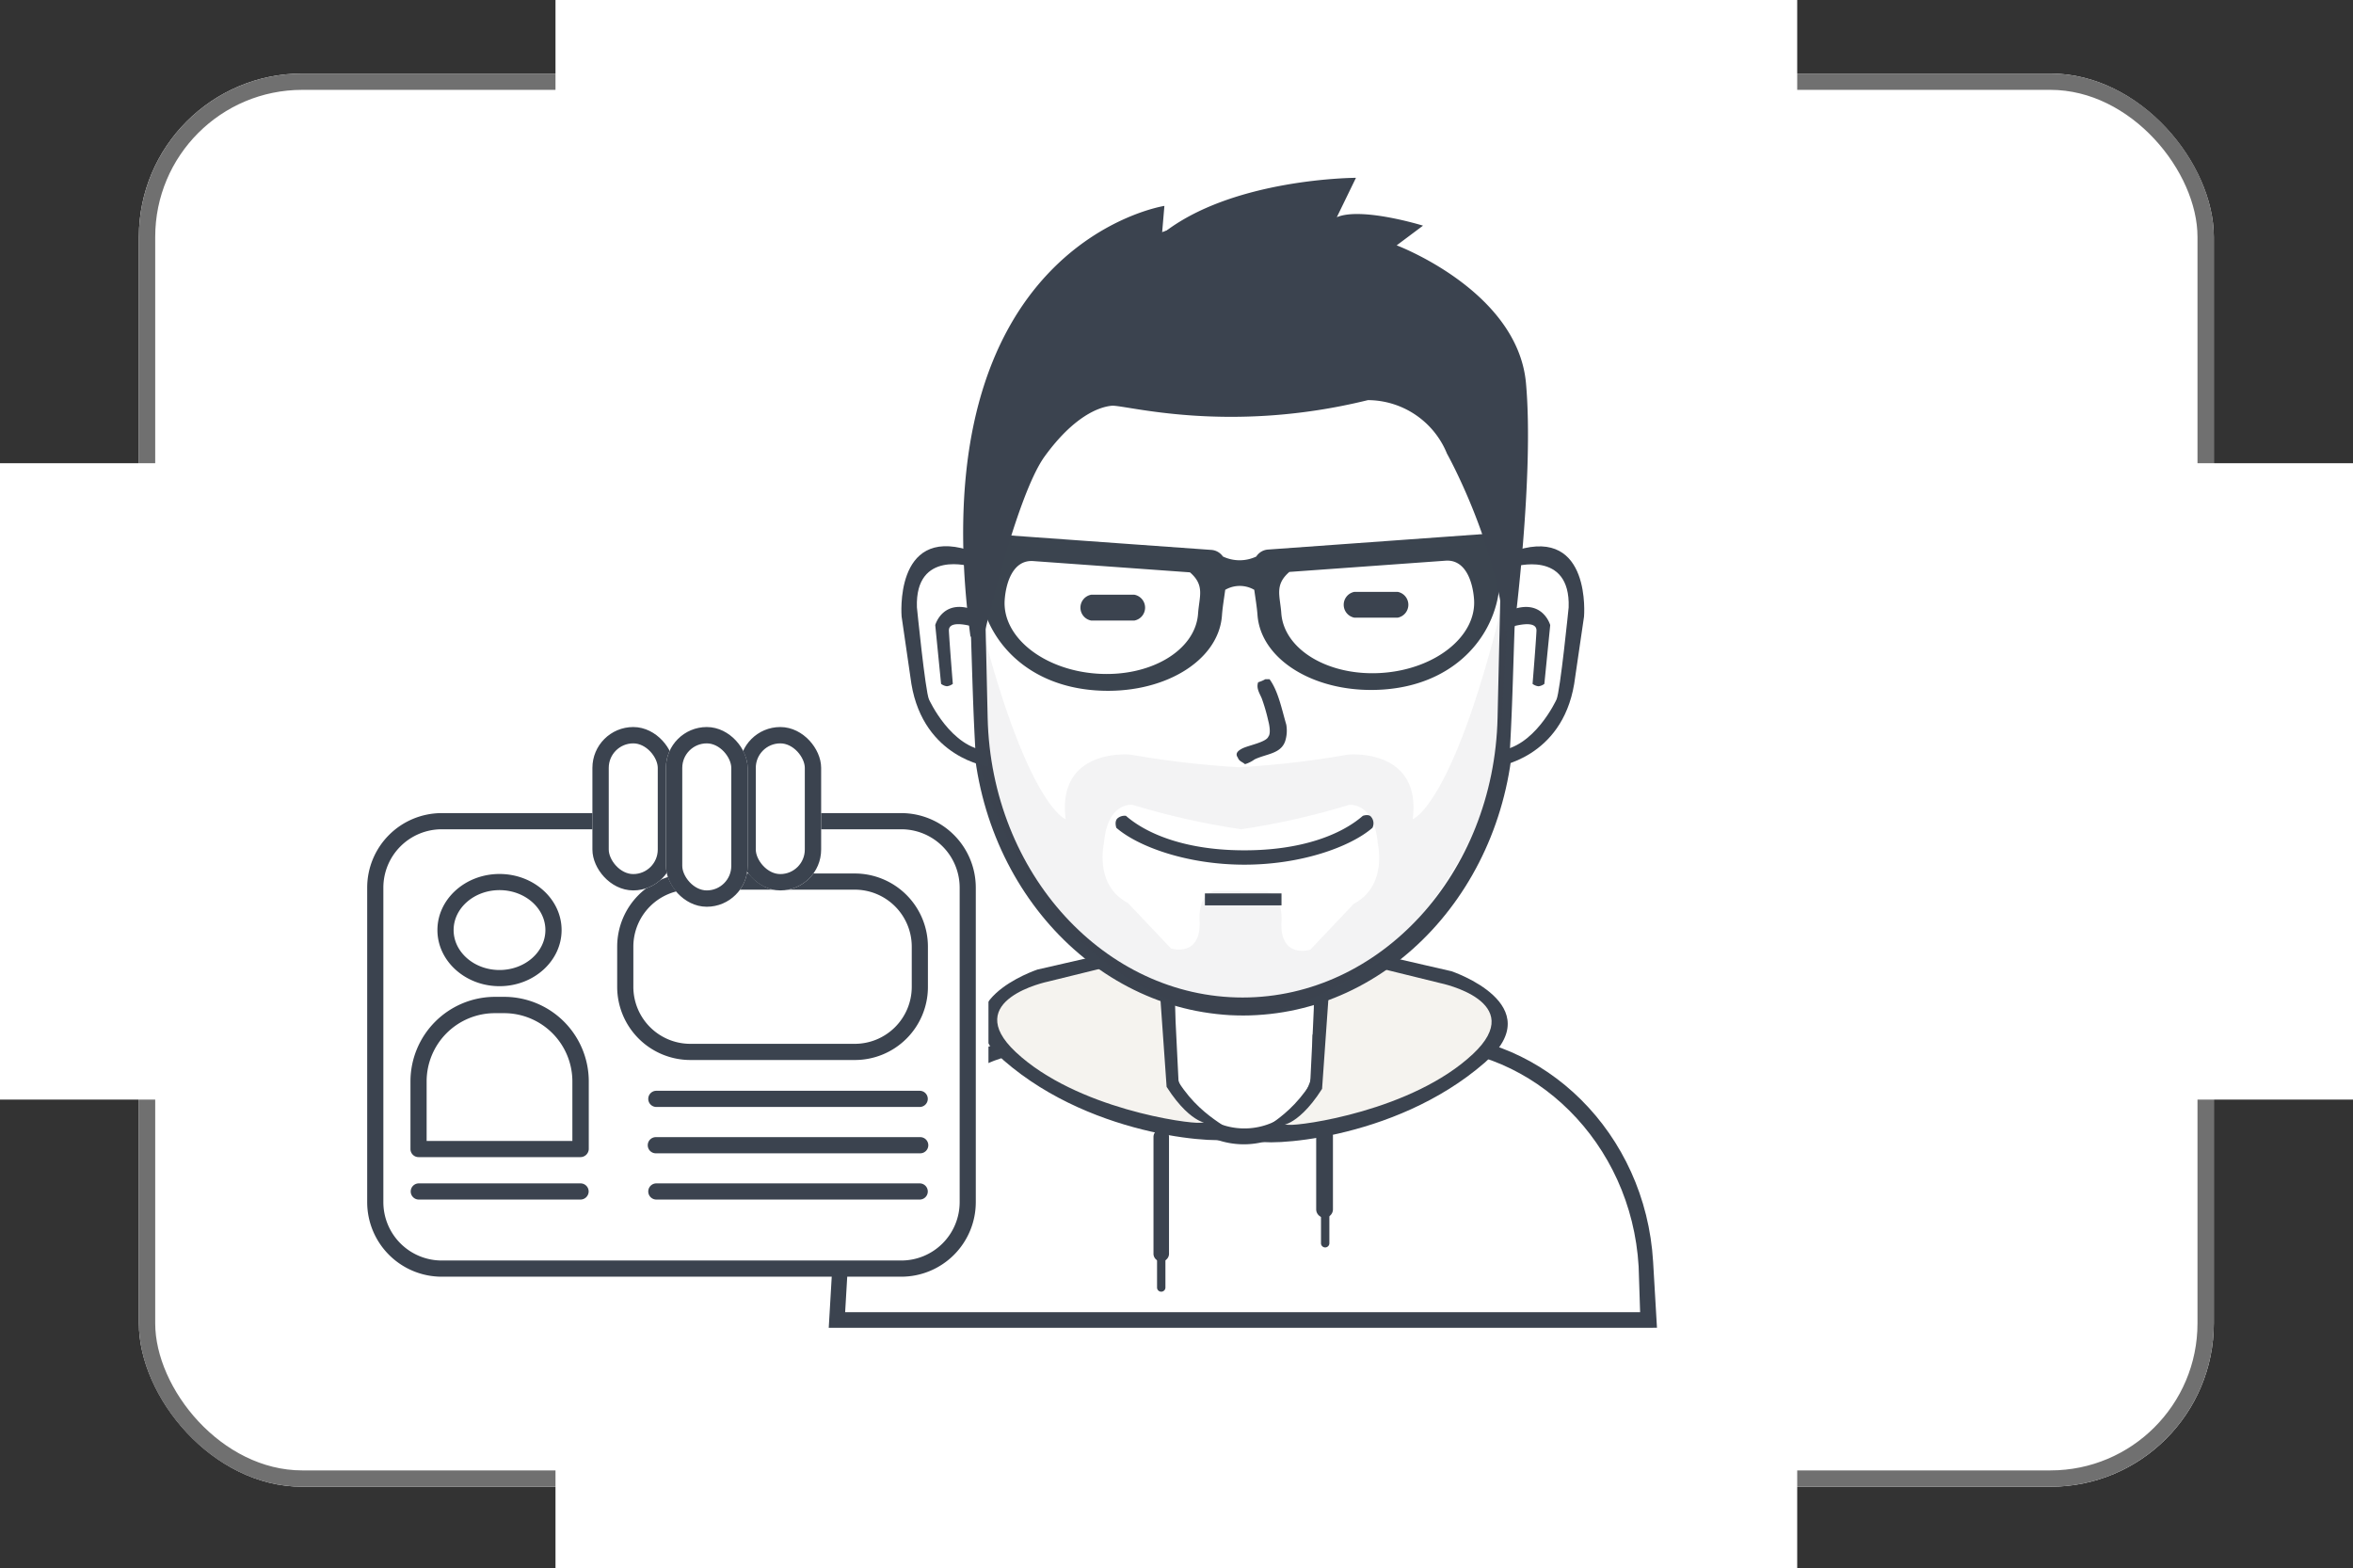 <svg xmlns="http://www.w3.org/2000/svg" width="288.036" height="192" viewBox="0 0 288.036 192">
    <rect x="0" y="0" width="288.036" height="192" fill="#333333" stroke="none"/>
    <g transform="translate(-127.482 -176)">
        <g transform="translate(127.482 176)">
            <g transform="translate(17 9)" fill="#fff" stroke="#707070" stroke-width="2">
                <rect width="254" height="173" rx="20" stroke="none" />
                <rect x="1" y="1" width="252" height="171" rx="19" fill="none" />
            </g>
            <rect width="152" height="192" transform="translate(68)" fill="#fff" />
            <rect width="77.902" height="288.036" transform="translate(288.036 56.705) rotate(90)" fill="#fff" />
        </g>
        <g transform="translate(228.93 197.765)">
            <path
                d="M110.76,426.592s-3.537-31.007,26.931-34.466h13.038V386.12s9.171,3.939,18.458.439l.293,5.567h15.235s26.531,2.649,24.926,34.466Z"
                transform="translate(-109.808 -286.361)" fill="#fff" />
            <path
                d="M207.806,436.943H108.228l.473-8.079c.923-15.774,13.351-27.811,27.573-27.811H147.1v1.611h-9.96c-13.707,0-25.685,11.587-26.575,26.77l-.328,5.6h97.314l-.182-5.6c-.89-15.183-12.868-26.77-26.575-26.77H167.459v-1.611h14.109c14.222,0,26.65,12.038,27.573,27.811l.473,8.079Z"
                transform="translate(-108.228 -296.167)" fill="#3b434f" />
            <path
                d="M228.6,383.035v9.035a8.5,8.5,0,0,0,16.993,0v-8.848q.74-.225,1.465-.489v9.4a10.035,10.035,0,1,1-20.069,0v-9.677Q227.783,382.768,228.6,383.035Z"
                transform="translate(-186.213 -283.953)" fill="#3b434f" />
            <path
                d="M224.952,434.76a.952.952,0,0,1,.952.952v14.356a.952.952,0,0,1-1.9,0V435.712A.952.952,0,0,1,224.952,434.76Z"
                transform="translate(-184.251 -318.301)" fill="#3b434f" />
            <path
                d="M283.052,434.333a1.025,1.025,0,0,1,1.025,1.025v8.936a1.025,1.025,0,0,1-2.051,0v-8.936A1.025,1.025,0,0,1,283.052,434.333Z"
                transform="translate(-222.356 -318.021)" fill="#3b434f" />
            <path
                d="M225.793,479.133a.513.513,0,0,1,.513.513v3.662a.513.513,0,0,1-1.025,0v-3.662A.513.513,0,0,1,225.793,479.133Z"
                transform="translate(-185.092 -347.44)" fill="#3b434f" />
            <path
                d="M284.246,463.347a.513.513,0,0,1,.513.513v3.662a.513.513,0,0,1-1.025,0v-3.662A.513.513,0,0,1,284.246,463.347Z"
                transform="translate(-223.476 -337.073)" fill="#3b434f" />
            <path
                d="M180.784,373.646l-9.278,2.13s-11.362,2.574-3.8,10.231,27,9.01,27,9.01-5.14-2.435-7.324-5.86l-.732-12.305Z"
                transform="translate(-145.579 -278.17)" fill="#f5f3ef" />
            <path
                d="M193.319,394.6c-.576.729-16.764.228-27.979-9.522-8.121-7.059,4.1-11.133,4.1-11.133l8.936-2.051,7.764,3.955.586,11.866C190,392.839,194.246,393.426,193.319,394.6Zm-8.057-6.3-.879-12.452-4.688-2.637-8.936,2.2s-10.824,2.219-3.955,8.643c7.412,6.932,21.125,8.792,22.559,8.643C190.851,392.54,188.531,393.425,185.262,388.3Z"
                transform="translate(-143.902 -277.019)" fill="#3b434f" fill-rule="evenodd" />
            <path
                d="M275.421,374.651l9.284,2.137s11.369,2.581,3.805,10.262-27.016,9.037-27.016,9.037,5.143-2.442,7.329-5.877l.733-12.342Z"
                transform="translate(-208.872 -278.83)" fill="#f5f3ef" />
            <path
                d="M260.393,395.24c.576.731,16.774.228,28-9.55,8.126-7.08-4.1-11.167-4.1-11.167l-8.941-2.057-7.768,3.967-.586,11.9C263.719,393.475,259.466,394.064,260.393,395.24Zm8.062-6.318.879-12.489,4.69-2.645,8.941,2.2s10.83,2.226,3.958,8.669c-7.417,6.953-21.137,8.819-22.573,8.669C262.863,393.175,265.184,394.063,268.455,388.923Z"
                transform="translate(-208.064 -277.395)" fill="#3b434f" fill-rule="evenodd" />
            <path
                d="M194.723,116.467c18.223,0,32.607,17.03,32.14,37.491l-.5,21.747c-.441,19.277-14.6,34.514-31.642,34.514s-31.2-15.237-31.642-34.514l-.5-21.747C162.116,133.5,176.5,116.467,194.723,116.467Z"
                transform="translate(-143.914 -109.289)" fill="#fff" />
            <path
                d="M225.245,149.081l-.521,22.631c-.462,20.06-15.3,35.917-33.156,35.917s-32.694-15.856-33.156-35.917l-.521-22.631c-.49-21.293,14.582-39.015,33.677-39.015S225.735,127.788,225.245,149.081Zm-33.75-36.671c-17.974,0-32.161,16.9-31.7,37.2l.49,21.577c.435,19.126,14.4,34.245,31.21,34.245s30.775-15.118,31.21-34.245l.49-21.577C223.656,129.307,209.469,112.41,191.495,112.41Z"
                transform="translate(-140.832 -105.086)" fill="#3b434f" fill-rule="evenodd" />
            <path
                d="M224.226,234.653l-1.465,24.024s-6.506,27.731-31.642,31.015v.041l-.146-.02-.147.02v-.041c-25.135-3.284-31.642-31.015-31.642-31.015l-1.465-24.024c6.523,28.952,12.012,30.763,12.012,30.763-1.111-8.779,7.91-7.91,7.91-7.91a113.778,113.778,0,0,0,13.331,1.545,113.778,113.778,0,0,0,13.331-1.545s9.021-.869,7.91,7.91C212.214,265.416,217.7,263.606,224.226,234.653Zm-16.289,33.74c-.426-5.164-3.541-4.726-3.541-4.726a90.824,90.824,0,0,1-13.277,2.994v-.034a90.281,90.281,0,0,1-13.184-2.969s-3.092-.434-3.516,4.688c0,0-1.242,5.132,2.93,7.324l5.274,5.567s3.6,1.142,3.516-3.223c0,0-.367-3.255,1.758-3.809h3.223v.1h3.245c2.14.558,1.77,3.84,1.77,3.84-.089,4.4,3.541,3.249,3.541,3.249l5.311-5.613C209.188,273.568,207.937,268.394,207.937,268.394Z"
                transform="translate(-140.728 -186.898)" fill="#3b434f" fill-rule="evenodd" opacity="0.059" />
            <path
                d="M241.949,324.35c-2.663,2.312-8.677,4.512-15.674,4.512s-13.012-2.2-15.674-4.512c0,0-.272-.75.127-1.149a1.354,1.354,0,0,1,1.045-.319c2.66,2.314,7.5,4.222,14.5,4.222s11.843-1.908,14.5-4.222c0,0,.651-.242.967.074A1.237,1.237,0,0,1,241.949,324.35Z"
                transform="translate(-175.393 -244.777)" fill="#3b434f" />
            <path d="M242.347,350.707h9.375v1.465h-9.375Z" transform="translate(-196.299 -263.106)" fill="#3b434f" />
            <path
                d="M143.935,231.948a3.554,3.554,0,0,0-1.031-.5,4.844,4.844,0,0,0-1.228-.214c-.119-.005-.241-.007-.366,0s-.253.012-.383.026a4.7,4.7,0,0,0-.8.155,4.3,4.3,0,0,0-2.834,2.627,8.81,8.81,0,0,0-.6,2.989q-.021.46-.012.968t.051,1.065c.056.743.157,1.553.308,2.436a18.109,18.109,0,0,0,.813,5.734c.9,3,3.051,6.681,7.027,7.733-.457-7.615-.472-15.373-.95-23.021Z"
                transform="translate(-126.913 -184.652)" fill="#fff" />
            <path
                d="M142.708,229.42s-6.927-2.146-6.683,4.975c0,0,1.031,10.327,1.479,11.278,0,0,2.721,6.012,7.21,6.279h0l.054,1.938s-7.891-1.012-9.416-10.106l-1.2-8.262s-.934-10.933,8.127-8.153h0l.431,2.051"
                transform="translate(-125.232 -181.817)" fill="#3b434f" />
            <path
                d="M148.353,257.971a1.494,1.494,0,0,1-.721.293,1.469,1.469,0,0,1-.716-.293l-.715-7.2s.986-3.548,5.172-1.673l.1,2.06s-3.672-1.3-3.6.319C147.949,253.034,148.353,257.971,148.353,257.971Z"
                transform="translate(-133.164 -196.021)" fill="#3b434f" />
            <path
                d="M351.989,232a3.576,3.576,0,0,1,1.036-.495,4.889,4.889,0,0,1,1.234-.214c.119-.005.242-.007.368,0s.254.012.385.026a4.74,4.74,0,0,1,.8.155,4.309,4.309,0,0,1,2.846,2.625,8.765,8.765,0,0,1,.6,2.987q.021.46.012.967t-.051,1.064c-.056.742-.158,1.552-.31,2.434a18.009,18.009,0,0,1-.817,5.73c-.9,3-3.064,6.676-7.058,7.728.459-7.61.474-15.362.954-23.005Z"
                transform="translate(-267.671 -184.685)" fill="#fff" />
            <path
                d="M344.882,229.471s6.958-2.145,6.713,4.972c0,0-1.036,10.32-1.486,11.271,0,0-2.732,6.008-7.242,6.275h0l-.055,1.937s7.926-1.011,9.457-10.1l1.208-8.256s.938-10.926-8.162-8.148h0l-.433,2.049"
                transform="translate(-261.021 -181.852)" fill="#3b434f" />
            <path
                d="M353.179,258a1.5,1.5,0,0,0,.724.293,1.479,1.479,0,0,0,.719-.293l.718-7.2s-.991-3.545-5.195-1.672l-.1,2.059s3.688-1.3,3.612.319C353.585,253.069,353.179,258,353.179,258Z"
                transform="translate(-267.022 -196.047)" fill="#3b434f" />
            <path
                d="M257.176,274.333h.513c1.06,1.44,1.491,3.652,2.051,5.567a4.237,4.237,0,0,1-.146,2.051c-.555,1.537-2.3,1.509-3.735,2.2a4.028,4.028,0,0,1-1.172.586c-.326-.287-.719-.343-.879-.806-.4-.545.114-.885.513-1.1.723-.388,2.955-.77,3.223-1.465.331-.376.111-1.507,0-1.9a22.3,22.3,0,0,0-.806-2.783c-.256-.609-.706-1.252-.439-1.978A3.848,3.848,0,0,0,257.176,274.333Z"
                transform="translate(-203.731 -212.954)" fill="#3b434f" fill-rule="evenodd" />
            <path d="M199.292,244.211h5.274a1.608,1.608,0,0,1,0,3.164h-5.274a1.608,1.608,0,0,1,0-3.164Z"
                transform="translate(-167.161 -193.174)" fill="#3b434f" />
            <path d="M293.158,243.187h5.274a1.608,1.608,0,0,1,0,3.164h-5.274a1.608,1.608,0,0,1,0-3.164Z"
                transform="translate(-228.8 -192.501)" fill="#3b434f" />
            <path
                d="M222.774,224.259c-.2,1.693-.372,3.764-.738,5.616-1.094,5.537-5.853,10.668-13.977,11.252s-15.039-3.506-15.445-9.136c-.069-.955-.252-2.026-.394-3.067a3.55,3.55,0,0,0-3.555,0c-.143,1.065-.333,2.164-.4,3.142-.406,5.649-7.343,9.752-15.493,9.166s-12.923-5.734-14.021-11.29c-.367-1.858-.542-3.936-.741-5.634l-1.2-.086.168-2.338.292.021,7.412.533,6.257.45,6.268.451,9.763.7a1.87,1.87,0,0,1,1.409.805,4.778,4.778,0,0,0,4.085.007,1.854,1.854,0,0,1,1.438-.856l9.733-.7,6.249-.45,6.237-.449,7.389-.532.291-.021.168,2.33Zm-38.426,2.526-19.135-1.377c-2.5-.216-3.39,2.6-3.544,4.74-.325,4.519,4.71,8.564,11.246,9.034s12.1-2.812,12.424-7.331C185.494,229.708,186.194,228.384,184.348,226.785Zm34.775,3.3c-.154-2.136-1.038-4.939-3.533-4.724l-19.074,1.372c-1.84,1.594-1.142,2.913-.988,5.05.324,4.5,5.869,7.775,12.385,7.306S219.447,234.588,219.123,230.084Z"
                transform="translate(-140.13 -178.486)" fill="#3b444f" fill-rule="evenodd" />
            <path
                d="M158.509,152.4s4.075-17.852,7.621-22.735,6.615-6.051,8.208-6.2,14.136,3.558,31.365-.689a10.5,10.5,0,0,1,9.673,6.545s6.072,10.862,7.035,21.7h1.173s2.485-19,1.466-30.313-15.829-16.879-15.829-16.879l3.224-2.411s-7.528-2.327-10.553-1.033l2.345-4.823s-15.193.03-23.744,6.889L180.787,99s-30.141,4.622-23.744,52.7Z"
                transform="translate(-139.698 -95.56)" fill="#3b434f" />
        </g>
        <rect width="77" height="56" rx="8" transform="translate(171.482 276)" fill="#fff" />
        <g transform="translate(172.431 275.537)">
            <path
                d="M65.38,117.751H9.124A9.129,9.129,0,0,1,0,108.627v-38.5A9.129,9.129,0,0,1,9.124,61H65.38A9.129,9.129,0,0,1,74.5,70.124v38.5A9.129,9.129,0,0,1,65.38,117.751ZM9.124,62.979a7.148,7.148,0,0,0-7.145,7.145v38.5a7.148,7.148,0,0,0,7.145,7.145H65.38a7.148,7.148,0,0,0,7.145-7.145v-38.5a7.148,7.148,0,0,0-7.145-7.145Z"
                transform="translate(0 -61)" fill="#3b434f" />
            <path
                d="M47.3,125.595c-4.191,0-7.6-3.085-7.6-6.868s3.405-6.868,7.6-6.868,7.6,3.085,7.6,6.868S51.49,125.595,47.3,125.595Zm0-11.758c-3.1,0-5.617,2.2-5.617,4.889s2.517,4.889,5.617,4.889,5.617-2.2,5.617-4.889S50.4,113.837,47.3,113.837Zm9.91,32.683H37.39a.991.991,0,0,1-.99-.99v-8.28A10.359,10.359,0,0,1,46.746,126.9h1.135a10.359,10.359,0,0,1,10.346,10.346v8.28A1.025,1.025,0,0,1,57.209,146.52Zm-18.83-1.979h17.84v-7.29a8.362,8.362,0,0,0-8.353-8.353H46.732a8.353,8.353,0,0,0-8.353,8.353v7.29Zm52.415-9.91H70.654a8.961,8.961,0,0,1-8.949-8.949v-4.933a8.961,8.961,0,0,1,8.949-8.949H90.794a8.961,8.961,0,0,1,8.949,8.949v4.933a8.943,8.943,0,0,1-8.949,8.949ZM70.654,113.779a6.98,6.98,0,0,0-6.97,6.97v4.933a6.98,6.98,0,0,0,6.97,6.97H90.794a6.98,6.98,0,0,0,6.97-6.97v-4.933a6.98,6.98,0,0,0-6.97-6.97Zm28.114,26.6h-32.3a.99.99,0,0,1,0-1.979h32.3a.99.99,0,0,1,0,1.979Zm0,5.675h-32.3a.99.99,0,1,1,0-1.979h32.3a.99.99,0,1,1,0,1.979Zm0,5.661h-32.3a.99.99,0,0,1,0-1.979h32.3a.99.99,0,0,1,0,1.979Zm-41.559,0H37.39a.99.99,0,0,1,0-1.979H57.223a.991.991,0,0,1,.99.99A1,1,0,0,1,57.209,151.715Z"
                transform="translate(-31.103 -104.408)" fill="#3b434f" />
        </g>
        <g transform="translate(-617.288 103.153)">
            <g transform="translate(817.288 161.847)" fill="#fff" stroke="#3b434f" stroke-width="2">
                <rect width="10" height="20" rx="5" stroke="none" />
                <rect x="1" y="1" width="8" height="18" rx="4" fill="none" />
            </g>
            <g transform="translate(835.288 161.847)" fill="#fff" stroke="#3b434f" stroke-width="2">
                <rect width="10" height="20" rx="5" stroke="none" />
                <rect x="1" y="1" width="8" height="18" rx="4" fill="none" />
            </g>
            <g transform="translate(826.288 161.847)" fill="#fff" stroke="#3b434f" stroke-width="2">
                <rect width="10" height="22" rx="5" stroke="none" />
                <rect x="1" y="1" width="8" height="20" rx="4" fill="none" />
            </g>
        </g>
    </g>
</svg>